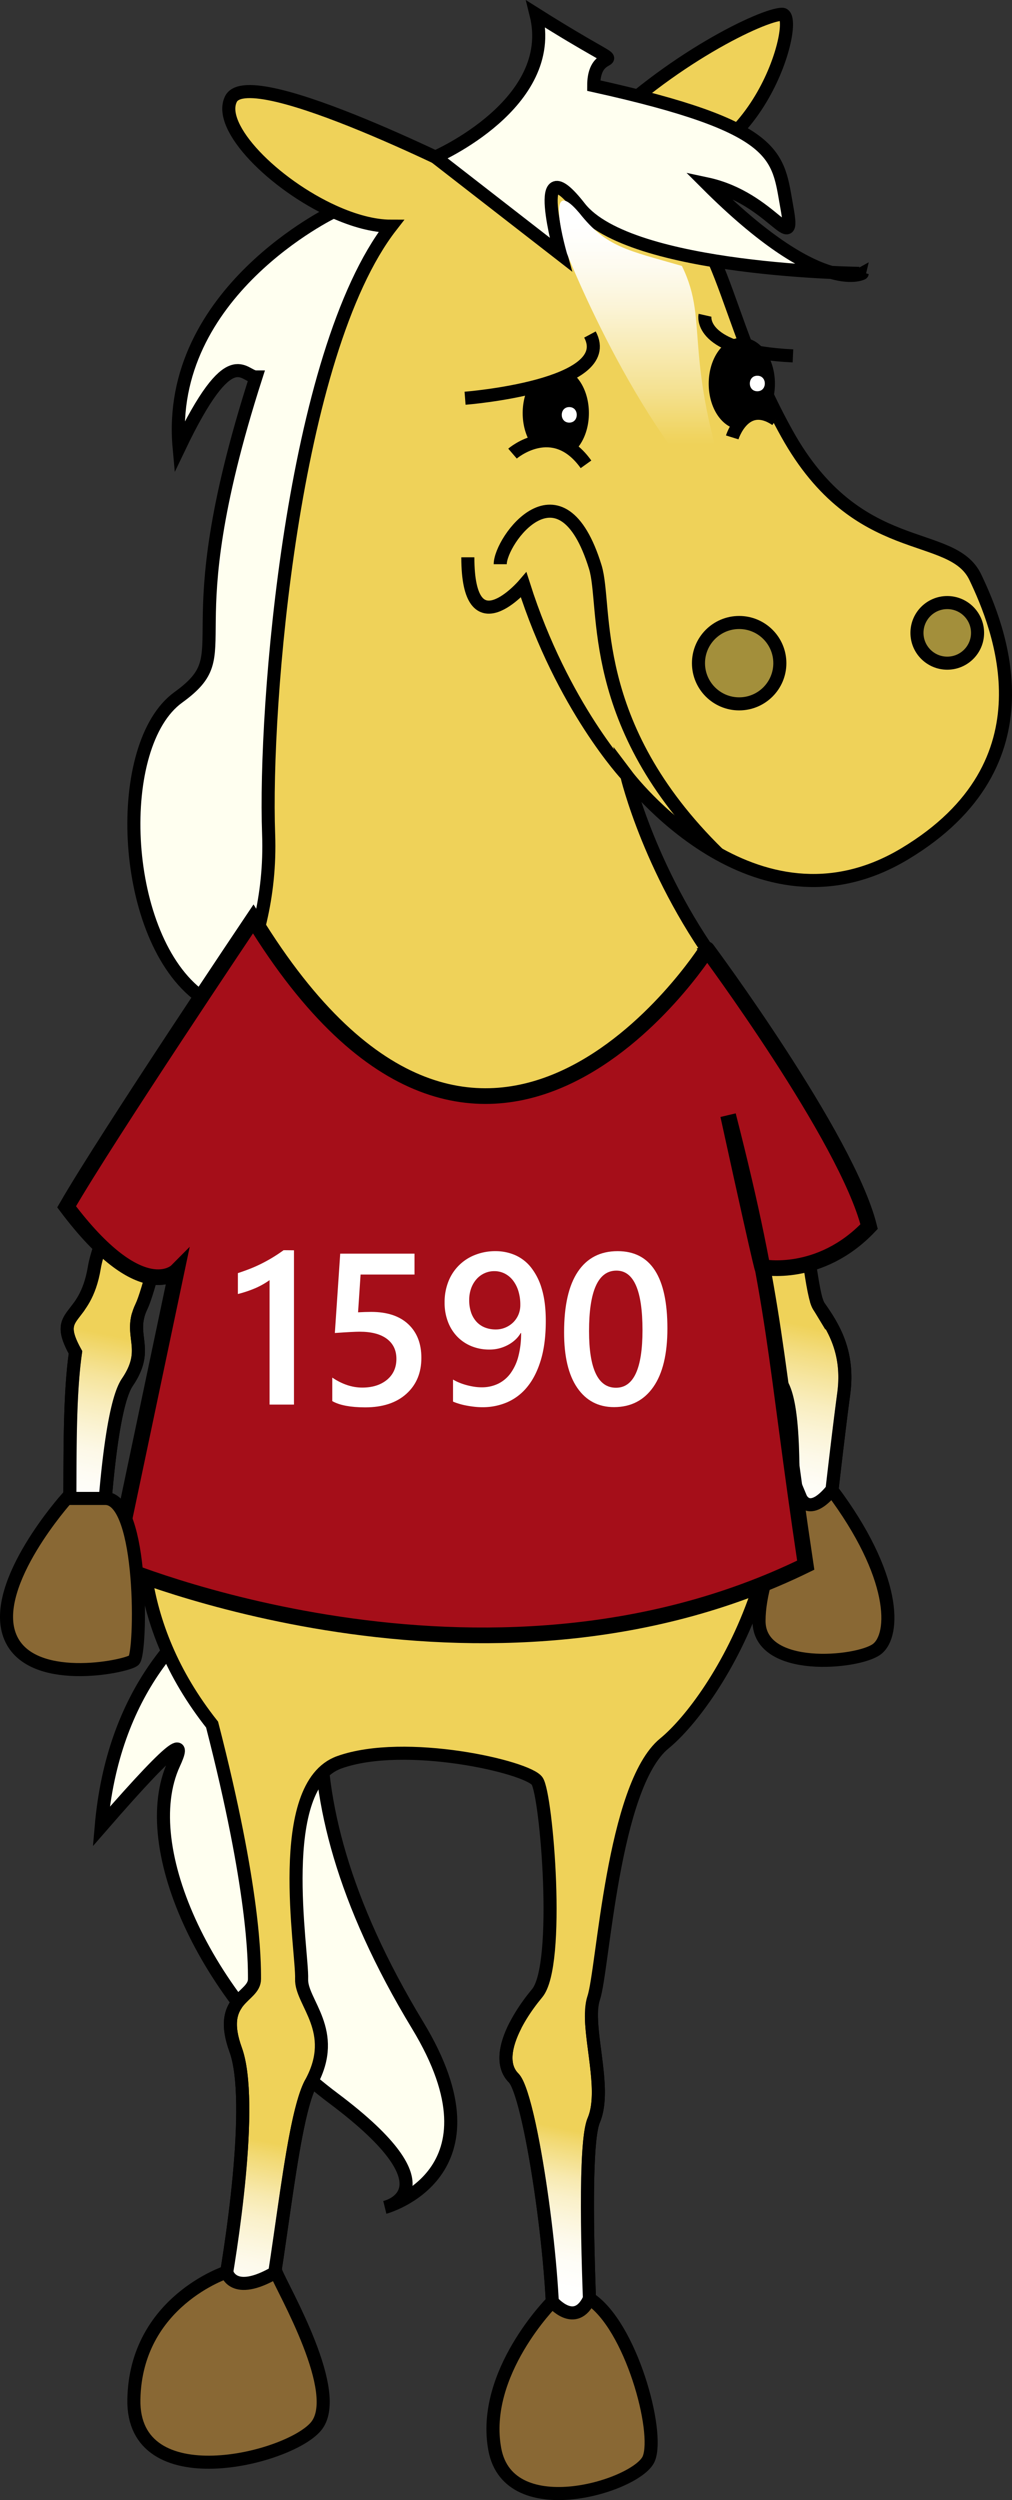 <svg xmlns="http://www.w3.org/2000/svg" xmlns:xlink="http://www.w3.org/1999/xlink" viewBox="0 0 774.84 1913.92"><rect x="0" y="0" width="774.84" height="1913.92" fill="#333333" stroke="none"/><defs><style>.cls-1{fill:ivory;}.cls-1,.cls-12,.cls-13,.cls-2,.cls-3,.cls-4,.cls-5,.cls-6,.cls-7,.cls-8,.cls-9{stroke:#000;stroke-miterlimit:10;}.cls-1,.cls-12,.cls-13,.cls-2,.cls-3,.cls-4,.cls-5,.cls-6,.cls-7,.cls-8{stroke-width:10px;}.cls-2{fill:#efd259;}.cls-3{fill:none;}.cls-4{fill:#a38f3b;}.cls-6{fill:url(#linear-gradient);}.cls-7{fill:url(#linear-gradient-2);}.cls-8{fill:#896834;}.cls-9{fill:#a50e19;stroke-width:12px;}.cls-10{fill:#fff;}.cls-11{fill:url(#linear-gradient-3);}.cls-12{fill:url(#linear-gradient-4);}.cls-13{fill:url(#linear-gradient-5);}</style><linearGradient id="linear-gradient" x1="51.72" y1="1159.64" x2="83.67" y2="1002.29" gradientUnits="userSpaceOnUse"><stop offset="0" stop-color="#fff" stop-opacity="0.01"/><stop offset="0" stop-color="#fff" stop-opacity="0.07"/><stop offset="0" stop-color="#fff" stop-opacity="0.23"/><stop offset="0" stop-color="#fff" stop-opacity="0.49"/><stop offset="0" stop-color="#fff" stop-opacity="0.84"/><stop offset="0" stop-color="#fff"/><stop offset="0.1" stop-color="#fff" stop-opacity="0.98"/><stop offset="0.21" stop-color="#fff" stop-opacity="0.93"/><stop offset="0.33" stop-color="#fff" stop-opacity="0.85"/><stop offset="0.44" stop-color="#fff" stop-opacity="0.73"/><stop offset="0.56" stop-color="#fff" stop-opacity="0.58"/><stop offset="0.68" stop-color="#fff" stop-opacity="0.4"/><stop offset="0.79" stop-color="#fff" stop-opacity="0.18"/><stop offset="0.88" stop-color="#fff" stop-opacity="0"/></linearGradient><linearGradient id="linear-gradient-2" x1="595.36" y1="1168.1" x2="630.24" y2="996.32" gradientUnits="userSpaceOnUse"><stop offset="0" stop-color="#fff" stop-opacity="0.01"/><stop offset="0" stop-color="#fff" stop-opacity="0.07"/><stop offset="0" stop-color="#fff" stop-opacity="0.23"/><stop offset="0" stop-color="#fff" stop-opacity="0.49"/><stop offset="0" stop-color="#fff" stop-opacity="0.84"/><stop offset="0" stop-color="#fff"/><stop offset="0.11" stop-color="#fff" stop-opacity="0.98"/><stop offset="0.22" stop-color="#fff" stop-opacity="0.94"/><stop offset="0.33" stop-color="#fff" stop-opacity="0.86"/><stop offset="0.44" stop-color="#fff" stop-opacity="0.75"/><stop offset="0.55" stop-color="#fff" stop-opacity="0.61"/><stop offset="0.66" stop-color="#fff" stop-opacity="0.43"/><stop offset="0.77" stop-color="#fff" stop-opacity="0.23"/><stop offset="0.88" stop-color="#fff" stop-opacity="0"/></linearGradient><linearGradient id="linear-gradient-3" x1="496.82" y1="399.34" x2="496.82" y2="153.54" gradientUnits="userSpaceOnUse"><stop offset="0" stop-color="#fff" stop-opacity="0"/><stop offset="0.24" stop-color="#fff" stop-opacity="0"/><stop offset="0.27" stop-color="#fff" stop-opacity="0.05"/><stop offset="0.41" stop-color="#fff" stop-opacity="0.34"/><stop offset="0.55" stop-color="#fff" stop-opacity="0.57"/><stop offset="0.67" stop-color="#fff" stop-opacity="0.76"/><stop offset="0.78" stop-color="#fff" stop-opacity="0.89"/><stop offset="0.87" stop-color="#fff" stop-opacity="0.97"/><stop offset="0.93" stop-color="#fff"/></linearGradient><linearGradient id="linear-gradient-4" x1="160.16" y1="1809.84" x2="214.77" y2="1540.9" gradientUnits="userSpaceOnUse"><stop offset="0.06" stop-color="#fff"/><stop offset="0.16" stop-color="#fff" stop-opacity="0.99"/><stop offset="0.23" stop-color="#fff" stop-opacity="0.95"/><stop offset="0.3" stop-color="#fff" stop-opacity="0.88"/><stop offset="0.36" stop-color="#fff" stop-opacity="0.79"/><stop offset="0.43" stop-color="#fff" stop-opacity="0.67"/><stop offset="0.49" stop-color="#fff" stop-opacity="0.52"/><stop offset="0.54" stop-color="#fff" stop-opacity="0.35"/><stop offset="0.6" stop-color="#fff" stop-opacity="0.15"/><stop offset="0.64" stop-color="#fff" stop-opacity="0"/><stop offset="0.85" stop-color="#fff" stop-opacity="0"/></linearGradient><linearGradient id="linear-gradient-5" x1="398.93" y1="1781.04" x2="447.1" y2="1543.78" xlink:href="#linear-gradient-4"/></defs><title>1590 Tilia-4-negative</title><g id="Layer_2" data-name="Layer 2"><g id="_4th_Place" data-name="4th Place"><path class="cls-1" d="M293.58,1177.51S95.36,1192.23,77.49,1398.34c63.15-72.68,63.37-64.85,55.66-48.14-29.73,64.45,26.16,184.17,122.28,256.22,94.84,71.1,39.32,83.4,39.32,83.4s94.16-25.3,25-139.4C204.44,1360.11,245.92,1240.65,293.58,1177.51Z"/><path class="cls-1" d="M255.46,162s-129.12,61.66-118.3,180.69c39.68-83,49.12-54.11,58.83-54.11-66,205.61-9.62,209.21-59.47,245.28s-44.7,179.37,14,226.75,130.89-33.89,130.89-33.89l51.87-214.5L317.52,162Z"/><path class="cls-2" d="M368,137.12S191.27,46.94,176.84,75.8C166,97.44,210,141.41,255.46,162c15.16,6.88,30.49,11.16,44,11.16-75.75,97.39-97.39,367.93-93.79,465.32S156,797,156,797,79.45,927.08,72.23,970.37s-32.46,32.46-14.43,64.93c-7.21,50.5-1.92,129.86-6.37,162.32s24.41,36.07,24.41,36.07,3.61-148.93,21.64-175.46,0-35.44,10.82-58S144.37,844.12,166,851.33s0,148.85,0,148.85-126.25,165-3.61,320.08c32.46,126.25,32.46,180.36,32.46,194.78s-28.86,14.43-14.43,54.11S176.84,1724,169.62,1762s-18,59.64,10.82,66.85,36.07-194.78,57.71-234.46-7.93-61.51-7.21-79.36c.84-21-21.64-147.89,28.86-165.93s144.28,3.61,151.5,14.43,18,140.68,0,162.32-32.46,50.5-18,64.93,37.78,184,27.91,223.64S454.59,1829,454.59,1829s-10.82-180.54,0-205.79-7.21-72.14,0-93.78,14.43-162.32,54.11-194.78,125.43-166.15,67.72-310.43S542,838.74,544.76,820c1.72-11.47,25.09,52.68,45.68,189.08,3.05,20.22-5.9,31.11,7.09,49.14s9,88.37,9,128S629,1212.63,629,1212.63s10.33-95.83,17-145.67c4.3-32-8.11-51.4-18.93-66.78S613.3,822.3,555.59,746.64s-75.75-153.08-75.75-153.08,97.39,129.38,212.82,60.11,72.14-173.87,54.11-211.75-90.18-12.63-144.28-110-43.29-155.11-111.82-202c90.18,7.21,122.64-119,108.21-119s-86.57,34.46-144.28,93C371.62,104.66,368,137.12,368,137.12Z"/><path class="cls-1" d="M333.31,120.24S427.54,79.41,410.4,10.87c87.35,55.06,44.18,16.38,44.18,54.68,144.28,31.89,140.68,53.53,147.89,93.21s-10.82-7.21-61.32-18c86.57,86.57,119,68.54,119,68.54S482.1,208,443.76,158.77s-14.43,36.07-14.43,36.07Z"/><path class="cls-3" d="M479.84,593.56s-49.2-52.5-78.87-145.74c0,0-42.77,49.8-42.77-21.19"/><path class="cls-3" d="M383,431.93c0-18.2,46.62-82.64,72.78,2.13,9.4,30.44-7.44,120.15,94.21,219.62"/><circle id="nostril_R" class="cls-4" cx="565.94" cy="507.69" r="31.15"/><circle id="nostril_L" class="cls-4" cx="725.27" cy="484.49" r="23.2"/><ellipse id="eye_L" class="cls-5" cx="425.54" cy="316.23" rx="20.35" ry="30.2"/><ellipse id="eye_R" class="cls-5" cx="567.97" cy="293.75" rx="20.35" ry="30.2"/><path class="cls-2" d="M392.41,347.25s31.16-26.87,56.26,8.21"/><path class="cls-2" d="M560.62,334.85s9.32-29.93,33.52-13.61"/><path class="cls-2" d="M356.08,304.87s116.83-9.11,95.63-48.79"/><path class="cls-3" d="M539.79,241.35s-6.2,27.62,67.33,31.1"/><path class="cls-6" d="M60.8,999.91c-8.08,11.44-14.79,14.16-3,35.39-5.15,36-3.93,86.78-4.42,124.68a254,254,0,0,0,26.08,1.65c3.09-42.06,8.57-89.51,18-103.41,16.17-23.79,3.36-33.42,8.33-51.44"/><path class="cls-7" d="M589.91,1005.56c.18,1.17.36,2.34.54,3.52,3.05,20.22-5.9,31.11,7.09,49.14,11.4,15.82,9.74,71.87,9.16,112.19,4.38.11,8.76.18,13.15.18A32.13,32.13,0,0,0,634,1167c3.56-31.6,8.32-72.74,12-100.07,4.3-32-8.11-51.4-18.93-66.78a18.05,18.05,0,0,1-2.06-4.92"/><path class="cls-8" d="M613,1146.69s-31.86,54.54-31.86,94.21,75.75,32.46,90.18,21.64,14.93-56.24-34.43-122C619.35,1161.93,613,1146.69,613,1146.69Z"/><path class="cls-9" d="M193.88,703.49S82.29,869.65,51,923.86c57.34,76.31,84.2,49.26,84.2,49.26L87.82,1198.2s281.73,120.93,529.09,0c-24.3-162.62-22-198-59.43-344.39,30,137.07,26.27,116.2,26.27,116.2s43.83,8.79,81.69-31c-17.06-68.18-124.11-212.27-124.11-212.27S371.91,994.42,193.88,703.49Z"/><path class="cls-8" d="M51,1147.11S-7.13,1212,7.3,1251.72s89.38,24.25,95.19,19.34,7.77-123.95-21.88-123.95Z"/></g><g id="_1st_Place" data-name="1st Place"><path class="cls-10" d="M435.85,323.54c7.66,0,7.67-11.91,0-11.91s-7.67,11.91,0,11.91Z"/><path class="cls-10" d="M579.85,299.54c7.66,0,7.67-11.91,0-11.91s-7.67,11.91,0,11.91Z"/><path class="cls-11" d="M434.1,194.09s57.52,146.4,131.52,205.24c-45.76-127.74-21.38-150.78-43.54-195.74-41.91-12.13-57.72-14.25-78.47-40.5C415.4,129.84,434.1,194.09,434.1,194.09Z"/><path class="cls-12" d="M181.16,1534.07c-4.77,6.73-7.43,16.6-.72,35.08,14.43,39.68-3.61,154.86-10.82,192.86-4,20.87-9,36.81-8,48.13l34.21-.27c17-50.24,25.12-184,42.3-215.47"/><path class="cls-13" d="M394.66,1550.53c-8,15.55-10.73,30.92-1.4,40.26,12.08,12.09,30.43,133,30.27,195.25,9.63-1.13,19.2-1.61,28.77-1.88-2.44-55.22-5.06-143.78,2.28-160.91,8.68-20.25-1.19-54.41-1.73-78.31"/><path class="cls-8" d="M173.6,1739.34s-69.7,22.55-71.1,97.52,117.63,46.11,139.27,20.86-25.07-104.84-30.46-118.38C177.92,1758.92,173.6,1739.34,173.6,1739.34Z"/><path class="cls-8" d="M422.86,1762s-54.85,54.82-44,113.14,109.58,27.75,117.92,7-13.67-101.82-45.44-122.52C440.52,1782.92,422.86,1762,422.86,1762Z"/></g><g id="Text-_outline" data-name="Text- outline"><path class="cls-10" d="M225.08,957.16v118.11H206.39V980a59.59,59.59,0,0,1-10.92,6.16,90.07,90.07,0,0,1-13.33,4.47v-16q4.67-1.53,9-3.22t8.58-3.79q4.23-2.09,8.54-4.67t8.9-5.88Z"/><path class="cls-10" d="M254.41,1072.61v-18q11.36,7.66,23,7.65t18.93-6q7.17-6,7.17-16,0-9.83-7.29-15.31t-20.91-5.48q-4.67,0-18.93,1l4.11-60.75h56.88v16H276.08l-1.93,28.92q5.56-.32,10.07-.32,18.37,0,28.4,9.43t10,25.78q0,17.16-11.48,27.51t-31.54,10.35Q262.71,1077.37,254.41,1072.61Z"/><path class="cls-10" d="M417.88,1011.22q0,17.32-3.75,29.81t-10.31,20.54a40.57,40.57,0,0,1-15.39,11.88,47.16,47.16,0,0,1-19,3.83,55.48,55.48,0,0,1-6.65-.4q-3.35-.4-6.37-1t-5.48-1.41a36.65,36.65,0,0,1-4.07-1.49V1056.1a33,33,0,0,0,4.19,2.13,44,44,0,0,0,5.44,1.93,53.38,53.38,0,0,0,6.12,1.37,37.89,37.89,0,0,0,6.16.52,28.66,28.66,0,0,0,12.45-2.66,25.63,25.63,0,0,0,9.55-7.9,38.22,38.22,0,0,0,6.08-13,68.26,68.26,0,0,0,2.13-18h-.32a21.34,21.34,0,0,1-3.83,4.87,26.65,26.65,0,0,1-5.44,4,30.29,30.29,0,0,1-6.81,2.78,29.66,29.66,0,0,1-8,1,35.49,35.49,0,0,1-13.5-2.54,31.8,31.8,0,0,1-10.84-7.21,33.3,33.3,0,0,1-7.21-11.36,40.56,40.56,0,0,1-2.62-14.9,42.75,42.75,0,0,1,3-16.32A35.72,35.72,0,0,1,364,960.59a41.79,41.79,0,0,1,15.39-2.78,37.65,37.65,0,0,1,14.79,2.94,31.88,31.88,0,0,1,12.25,9.35,47.68,47.68,0,0,1,8.38,16.56Q417.88,996.8,417.88,1011.22Zm-19.5-12.33a35.15,35.15,0,0,0-1.49-10.55,25.29,25.29,0,0,0-4.15-8.14,18.76,18.76,0,0,0-6.32-5.24,17.52,17.52,0,0,0-8-1.85,17.81,17.81,0,0,0-7.37,1.57,18.19,18.19,0,0,0-6.12,4.47,21.53,21.53,0,0,0-4.15,7,25.88,25.88,0,0,0-1.53,9.1,28.77,28.77,0,0,0,1.49,9.67,20.09,20.09,0,0,0,4.15,7,17.4,17.4,0,0,0,6.41,4.35,22.12,22.12,0,0,0,8.26,1.49,18.46,18.46,0,0,0,7.45-1.49,19.14,19.14,0,0,0,6-4,18.47,18.47,0,0,0,4-6A19,19,0,0,0,398.38,998.9Z"/><path class="cls-10" d="M470.17,1077.21q-18,0-28.16-14.74t-10.11-42.62q0-30.61,10.55-46.33t30.46-15.71Q511,957.81,511,1017q0,29.33-10.76,44.75T470.17,1077.21ZM472,972.71q-21,0-21,46.33,0,43.35,20.63,43.34,20.3,0,20.3-44.07Q491.92,972.71,472,972.71Z"/></g></g></svg>